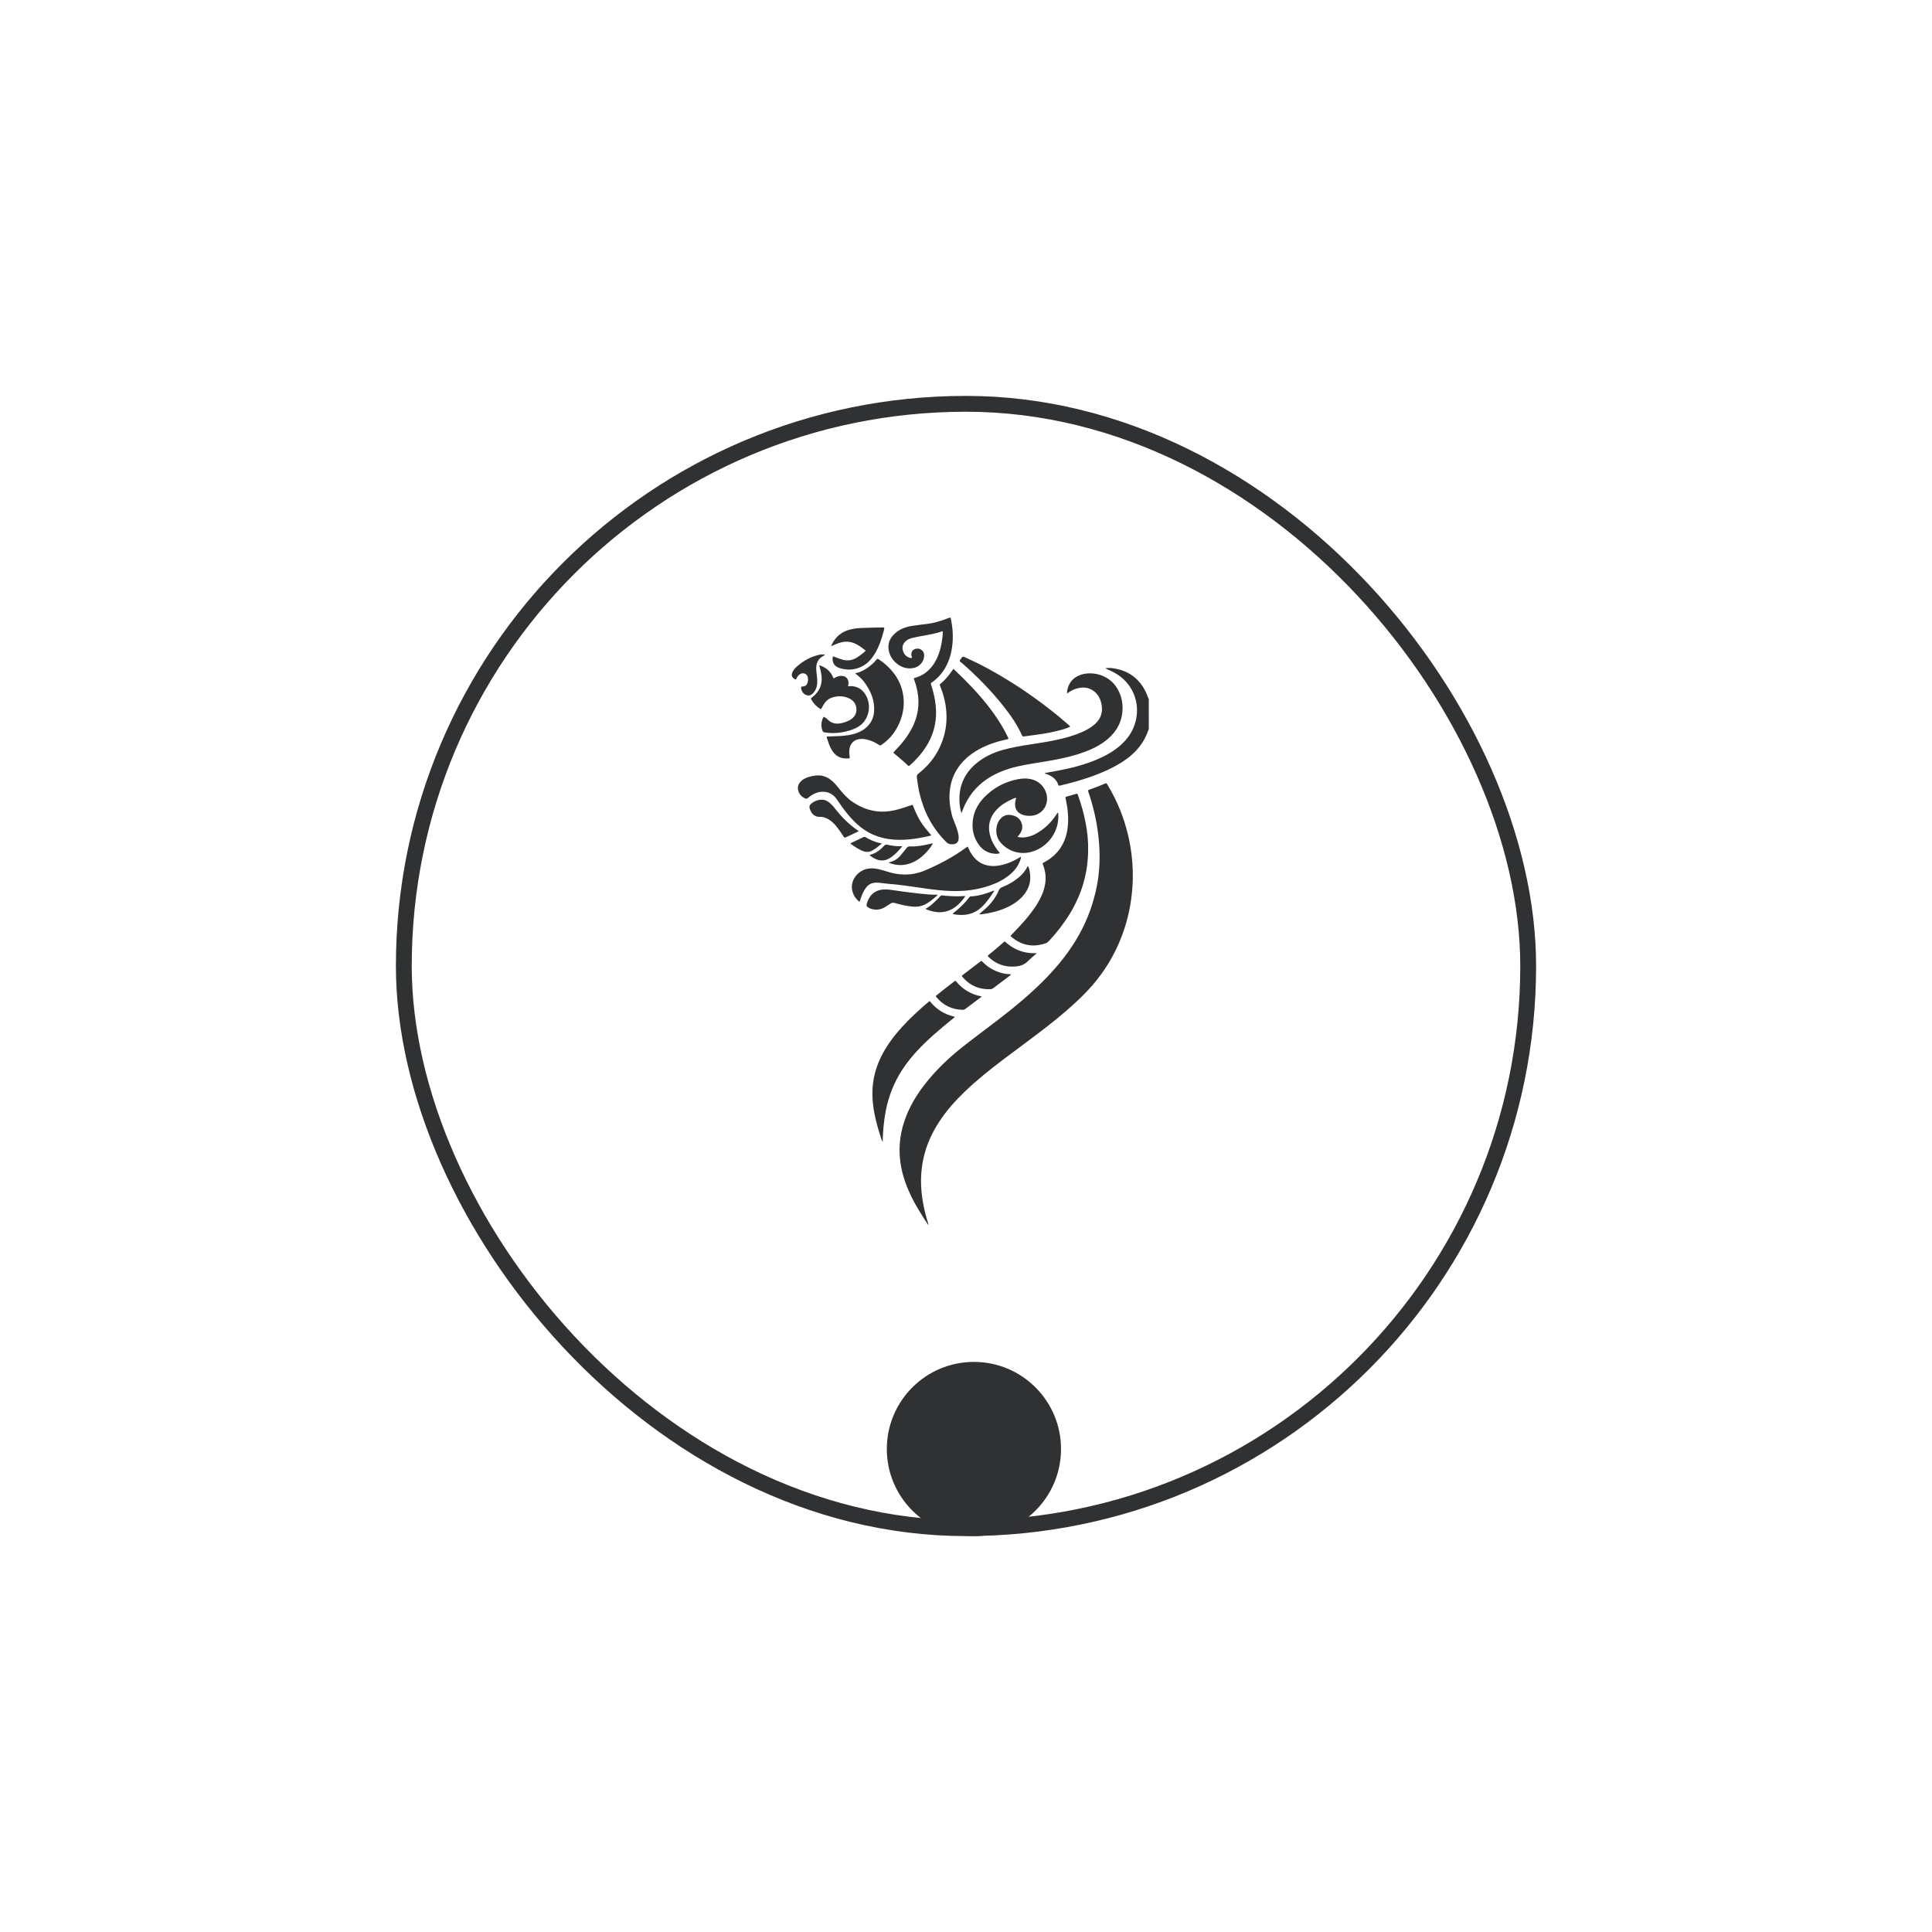 <svg width="122" height="122" viewBox="0 0 122 122" fill="none" xmlns="http://www.w3.org/2000/svg">
<g filter="url(#filter0_d_1177_19544)">
<rect x="25" y="20" width="72" height="72" rx="36" fill="white"/>
<rect x="25.5" y="20.5" width="71" height="71" rx="35.5" stroke="#303133"/>
</g>
<path d="M72.543 46.031C72.503 46.136 72.466 46.242 72.423 46.346C72.153 46.998 71.71 47.511 71.144 47.923C70.586 48.331 69.968 48.629 69.328 48.882C68.553 49.189 67.753 49.415 66.943 49.605C66.891 49.617 66.845 49.634 66.821 49.555C66.731 49.242 66.498 49.063 66.218 48.931C66.14 48.894 66.059 48.862 65.952 48.816C66.21 48.771 66.438 48.733 66.664 48.692C67.561 48.526 68.445 48.31 69.287 47.951C69.832 47.719 70.347 47.433 70.788 47.032C71.233 46.63 71.553 46.152 71.706 45.568C72.029 44.338 71.496 43.094 70.38 42.483C70.213 42.392 70.042 42.313 69.869 42.237C69.851 42.229 69.826 42.229 69.815 42.187C69.955 42.18 70.094 42.173 70.231 42.191C71.403 42.342 72.142 43.007 72.518 44.104C72.522 44.115 72.534 44.123 72.542 44.132C72.543 44.765 72.543 45.398 72.543 46.031Z" fill="#303133"/>
<path d="M58.616 77.355C58.572 77.289 58.535 77.235 58.5 77.181C58.155 76.644 57.812 76.107 57.534 75.531C57.252 74.947 57.031 74.343 56.908 73.704C56.717 72.712 56.79 71.738 57.114 70.782C57.396 69.949 57.836 69.201 58.371 68.507C59.08 67.589 59.912 66.794 60.822 66.079C61.556 65.503 62.308 64.95 63.047 64.382C64.108 63.564 65.138 62.712 66.072 61.748C66.865 60.929 67.569 60.043 68.128 59.047C68.68 58.065 69.057 57.022 69.269 55.917C69.427 55.1 69.465 54.276 69.416 53.45C69.355 52.434 69.172 51.438 68.875 50.464C68.826 50.304 68.776 50.144 68.722 49.987C68.701 49.925 68.707 49.892 68.775 49.869C69.12 49.749 69.461 49.62 69.796 49.472C69.865 49.441 69.89 49.48 69.919 49.528C70.093 49.819 70.257 50.114 70.407 50.419C70.872 51.368 71.192 52.365 71.372 53.404C71.496 54.12 71.553 54.842 71.531 55.569C71.482 57.172 71.113 58.697 70.386 60.132C69.879 61.133 69.219 62.021 68.426 62.815C67.712 63.529 66.942 64.179 66.147 64.8C65.226 65.521 64.275 66.205 63.341 66.913C62.507 67.547 61.687 68.199 60.93 68.925C60.323 69.509 59.764 70.135 59.303 70.843C58.853 71.534 58.513 72.274 58.329 73.079C58.186 73.709 58.133 74.344 58.172 74.989C58.218 75.766 58.378 76.519 58.611 77.259C58.617 77.285 58.635 77.309 58.616 77.355Z" fill="#303133"/>
<path d="M60.204 42.234C60.407 42.428 60.602 42.611 60.793 42.8C61.538 43.537 62.238 44.314 62.837 45.177C63.136 45.606 63.406 46.055 63.634 46.526C63.702 46.664 63.701 46.664 63.552 46.696C62.956 46.824 62.38 47.01 61.841 47.304C61.25 47.626 60.752 48.048 60.402 48.629C60.162 49.031 60.026 49.468 59.977 49.934C59.921 50.456 59.982 50.967 60.11 51.474C60.168 51.699 60.273 51.909 60.352 52.128C60.42 52.314 60.484 52.5 60.52 52.695C60.539 52.791 60.543 52.888 60.533 52.984C60.516 53.17 60.397 53.288 60.211 53.31C60.184 53.312 60.158 53.312 60.131 53.313C59.977 53.328 59.859 53.277 59.745 53.163C58.894 52.318 58.357 51.302 58.078 50.145C57.994 49.798 57.943 49.447 57.895 49.095C57.881 48.988 57.91 48.921 57.997 48.851C58.8 48.219 59.352 47.417 59.62 46.429C59.758 45.92 59.797 45.402 59.752 44.876C59.706 44.346 59.576 43.839 59.379 43.346C59.319 43.197 59.323 43.234 59.433 43.142C59.702 42.915 59.918 42.646 60.117 42.36C60.143 42.323 60.168 42.287 60.204 42.234Z" fill="#303133"/>
<path d="M68.712 53.587C68.719 55.122 68.308 56.474 67.542 57.724C67.161 58.344 66.713 58.914 66.216 59.444C66.167 59.497 66.112 59.538 66.045 59.561C65.245 59.84 64.52 59.709 63.872 59.164C63.804 59.106 63.805 59.102 63.872 59.032C64.212 58.676 64.555 58.322 64.868 57.942C65.258 57.468 65.613 56.973 65.838 56.396C65.983 56.023 66.056 55.639 66.017 55.236C65.998 55.029 65.946 54.83 65.873 54.636C65.826 54.51 65.824 54.51 65.949 54.444C66.325 54.241 66.651 53.978 66.905 53.629C67.197 53.228 67.354 52.778 67.416 52.291C67.496 51.674 67.43 51.064 67.299 50.46C67.293 50.439 67.29 50.417 67.284 50.396C67.274 50.35 67.287 50.319 67.336 50.306C67.547 50.247 67.76 50.19 67.971 50.127C68.034 50.107 68.046 50.142 68.062 50.187C68.175 50.497 68.273 50.811 68.361 51.129C68.51 51.676 68.62 52.231 68.677 52.796C68.701 53.081 68.719 53.366 68.712 53.587Z" fill="#303133"/>
<path d="M60.712 51.351C60.645 51.14 60.614 50.945 60.597 50.75C60.514 49.771 60.825 48.943 61.561 48.282C62.073 47.824 62.679 47.537 63.335 47.353C63.903 47.192 64.486 47.098 65.068 47.007C65.811 46.89 66.557 46.783 67.286 46.585C67.75 46.46 68.205 46.309 68.629 46.077C68.815 45.976 68.99 45.86 69.149 45.717C69.551 45.352 69.665 44.902 69.539 44.387C69.449 44.016 69.252 43.718 68.904 43.537C68.633 43.396 68.347 43.391 68.056 43.461C67.856 43.508 67.673 43.594 67.504 43.706C67.468 43.73 67.431 43.754 67.371 43.793C67.381 43.706 67.385 43.639 67.398 43.573C67.499 43.076 67.798 42.754 68.28 42.6C68.983 42.377 70.067 42.597 70.584 43.529C70.846 44.003 70.934 44.509 70.864 45.044C70.764 45.806 70.359 46.378 69.751 46.825C69.255 47.189 68.697 47.425 68.115 47.611C67.476 47.816 66.819 47.944 66.16 48.059C65.515 48.173 64.863 48.255 64.223 48.405C63.545 48.565 62.901 48.807 62.32 49.199C61.608 49.679 61.109 50.328 60.8 51.124C60.773 51.194 60.747 51.263 60.712 51.351Z" fill="#303133"/>
<path d="M56.416 47.515C56.58 47.333 56.758 47.157 56.92 46.964C57.228 46.595 57.498 46.2 57.693 45.759C58.046 44.962 58.085 44.146 57.853 43.312C57.818 43.186 57.775 43.06 57.733 42.936C57.696 42.826 57.693 42.824 57.803 42.794C58.184 42.69 58.5 42.484 58.761 42.19C58.901 42.032 59.02 41.858 59.116 41.669C59.381 41.145 59.489 40.584 59.532 40.006C59.545 39.82 59.524 39.853 59.387 39.899C59.07 40.007 58.739 40.064 58.41 40.125C58.142 40.174 57.872 40.217 57.607 40.283C57.438 40.325 57.282 40.395 57.159 40.522C57.006 40.68 56.953 40.865 57.014 41.078C57.078 41.31 57.221 41.473 57.458 41.54C57.499 41.552 57.544 41.561 57.592 41.536C57.582 41.503 57.574 41.47 57.565 41.437C57.511 41.217 57.594 41.048 57.789 40.981C58.003 40.907 58.238 41.006 58.322 41.203C58.352 41.277 58.365 41.355 58.358 41.436C58.328 41.805 58.058 42.106 57.696 42.179C57.312 42.259 56.97 42.162 56.664 41.929C56.378 41.71 56.188 41.425 56.121 41.068C56.042 40.65 56.187 40.308 56.487 40.022C56.802 39.721 57.195 39.584 57.615 39.519C57.937 39.471 58.261 39.436 58.585 39.393C59.028 39.334 59.452 39.2 59.867 39.038C60.029 38.976 60.026 38.975 60.06 39.149C60.144 39.574 60.184 40.001 60.161 40.433C60.128 41.084 59.981 41.702 59.635 42.263C59.435 42.584 59.181 42.855 58.87 43.072C58.767 43.145 58.767 43.145 58.804 43.26C58.946 43.691 59.045 44.13 59.089 44.584C59.168 45.407 59.021 46.185 58.62 46.911C58.319 47.456 57.916 47.917 57.453 48.332C57.41 48.368 57.38 48.384 57.332 48.337C57.053 48.068 56.752 47.824 56.458 47.572C56.44 47.557 56.419 47.547 56.416 47.515Z" fill="#303133"/>
<path d="M61.111 53.469C61.189 53.648 61.273 53.822 61.385 53.98C61.617 54.313 61.92 54.55 62.322 54.642C62.646 54.716 62.97 54.694 63.29 54.616C63.662 54.525 64.005 54.371 64.334 54.178C64.374 54.155 64.412 54.122 64.468 54.11C64.476 54.188 64.446 54.255 64.423 54.323C64.291 54.705 64.046 55.005 63.737 55.257C63.253 55.65 62.69 55.882 62.093 56.044C61.289 56.265 60.471 56.304 59.643 56.242C59.002 56.195 58.365 56.097 57.729 56.004C57.188 55.924 56.648 55.853 56.103 55.81C55.914 55.795 55.726 55.767 55.538 55.745C55.397 55.728 55.257 55.733 55.118 55.762C54.951 55.797 54.82 55.889 54.714 56.019C54.536 56.238 54.43 56.493 54.344 56.757C54.324 56.817 54.314 56.882 54.274 56.95C54.033 56.757 53.879 56.52 53.815 56.226C53.675 55.568 54.197 54.976 54.758 54.864C55.089 54.798 55.407 54.853 55.722 54.948C55.978 55.026 56.234 55.109 56.498 55.161C57.148 55.285 57.777 55.231 58.388 54.974C59.32 54.581 60.208 54.107 61.026 53.51C61.043 53.496 61.062 53.485 61.08 53.473C61.086 53.469 61.091 53.47 61.111 53.469Z" fill="#303133"/>
<path d="M55.736 72.123C55.645 71.923 55.584 71.712 55.521 71.504C55.396 71.097 55.288 70.685 55.209 70.266C55.053 69.436 55.035 68.608 55.247 67.784C55.402 67.178 55.664 66.619 55.998 66.093C56.28 65.65 56.606 65.242 56.959 64.853C57.475 64.286 58.041 63.771 58.624 63.273C58.702 63.206 58.705 63.206 58.758 63.271C59.143 63.746 59.636 64.049 60.231 64.189C60.248 64.193 60.266 64.198 60.285 64.203C60.283 64.257 60.234 64.273 60.203 64.298C59.779 64.641 59.358 64.988 58.951 65.35C58.213 66.009 57.524 66.71 56.981 67.542C56.452 68.351 56.108 69.233 55.927 70.18C55.804 70.822 55.756 71.468 55.736 72.123Z" fill="#303133"/>
<path d="M52.207 46.511C52.436 46.502 52.659 46.493 52.884 46.485C53.197 46.474 53.508 46.448 53.814 46.374C54.188 46.283 54.529 46.13 54.799 45.844C55.045 45.584 55.173 45.273 55.196 44.919C55.239 44.236 54.997 43.645 54.599 43.106C54.458 42.913 54.29 42.747 54.099 42.601C54.07 42.578 54.031 42.563 54.013 42.517C54.491 42.411 54.87 42.143 55.21 41.81C55.254 41.766 55.294 41.72 55.333 41.672C55.409 41.583 55.409 41.581 55.512 41.65C55.788 41.833 56.039 42.046 56.261 42.294C56.649 42.725 56.911 43.221 57.017 43.793C57.136 44.434 57.052 45.053 56.796 45.649C56.559 46.197 56.205 46.655 55.713 47C55.692 47.015 55.666 47.027 55.647 47.044C55.602 47.084 55.563 47.073 55.517 47.044C55.361 46.944 55.198 46.857 55.025 46.789C54.823 46.712 54.615 46.656 54.396 46.66C53.949 46.667 53.662 46.937 53.631 47.384C53.622 47.52 53.631 47.656 53.655 47.79C53.67 47.873 53.662 47.885 53.58 47.891C53.186 47.92 52.847 47.814 52.605 47.483C52.456 47.277 52.363 47.045 52.285 46.806C52.255 46.71 52.208 46.619 52.207 46.511Z" fill="#303133"/>
<path d="M58.8 52.753C58.659 52.803 58.513 52.827 58.367 52.857C57.927 52.95 57.482 53.012 57.033 53.03C56.159 53.061 55.332 52.902 54.593 52.407C54.171 52.126 53.821 51.77 53.502 51.38C53.275 51.1 53.064 50.807 52.865 50.507C52.694 50.251 52.468 50.07 52.16 50.015C51.861 49.961 51.582 50.027 51.321 50.176C51.218 50.235 51.118 50.301 51.032 50.381C50.971 50.438 50.911 50.449 50.84 50.417C50.595 50.309 50.442 50.115 50.394 49.863C50.351 49.627 50.46 49.427 50.646 49.274C50.784 49.159 50.95 49.097 51.12 49.05C51.346 48.987 51.574 48.947 51.811 48.973C52.099 49.005 52.34 49.13 52.551 49.319C52.71 49.458 52.846 49.62 52.977 49.787C53.237 50.115 53.515 50.425 53.868 50.66C54.489 51.07 55.163 51.291 55.913 51.248C56.315 51.224 56.703 51.123 57.084 50.999C57.235 50.95 57.385 50.897 57.534 50.847C57.628 50.815 57.629 50.815 57.666 50.909C57.792 51.233 57.932 51.55 58.114 51.847C58.296 52.139 58.513 52.404 58.739 52.663C58.756 52.683 58.774 52.703 58.79 52.722C58.797 52.728 58.795 52.738 58.8 52.753Z" fill="#303133"/>
<path d="M67.572 45.89C67.403 45.976 67.227 46.032 67.05 46.08C66.51 46.232 65.96 46.33 65.406 46.403C65.161 46.436 64.917 46.467 64.674 46.501C64.605 46.51 64.562 46.502 64.531 46.428C64.233 45.757 63.815 45.16 63.36 44.586C62.576 43.598 61.695 42.703 60.747 41.871C60.696 41.826 60.607 41.793 60.608 41.724C60.61 41.669 60.675 41.615 60.712 41.561C60.79 41.446 60.791 41.446 60.914 41.499C61.889 41.925 62.817 42.437 63.719 42.996C64.82 43.679 65.869 44.433 66.87 45.255C67.08 45.428 67.285 45.608 67.492 45.786C67.518 45.813 67.555 45.832 67.572 45.89Z" fill="#303133"/>
<path d="M64.17 50.377C64.064 50.387 63.997 50.43 63.925 50.461C63.555 50.623 63.214 50.83 62.936 51.127C62.45 51.646 62.344 52.243 62.567 52.908C62.68 53.242 62.868 53.532 63.084 53.806C63.1 53.826 63.126 53.84 63.131 53.88C62.997 53.928 62.858 53.918 62.722 53.9C62.344 53.85 62.044 53.663 61.82 53.358C61.494 52.913 61.372 52.408 61.423 51.865C61.487 51.182 61.825 50.637 62.32 50.184C62.87 49.678 63.52 49.358 64.252 49.209C64.562 49.146 64.874 49.138 65.182 49.222C65.827 49.399 66.237 50.065 66.09 50.699C65.987 51.146 65.61 51.473 65.147 51.512C64.921 51.53 64.699 51.514 64.489 51.414C64.238 51.294 64.109 51.097 64.101 50.821C64.096 50.677 64.121 50.534 64.17 50.377Z" fill="#303133"/>
<path d="M51.731 42.004C52.179 42.146 52.484 42.429 52.634 42.835C52.677 42.831 52.711 42.802 52.748 42.782C52.875 42.715 53.007 42.675 53.153 42.68C53.399 42.688 53.564 42.848 53.579 43.094C53.583 43.172 53.576 43.25 53.553 43.339C53.653 43.333 53.735 43.321 53.818 43.329C54.194 43.366 54.471 43.559 54.659 43.875C54.996 44.444 54.923 45.16 54.506 45.632C54.326 45.835 54.098 45.968 53.848 46.06C53.272 46.274 52.679 46.343 52.069 46.248C51.997 46.237 51.964 46.208 51.939 46.142C51.836 45.868 51.848 45.6 51.969 45.337C52.006 45.256 52.013 45.251 52.083 45.297C52.149 45.34 52.218 45.383 52.272 45.439C52.519 45.697 52.818 45.736 53.149 45.661C53.33 45.62 53.505 45.559 53.666 45.468C53.948 45.309 54.102 45.071 54.08 44.746C54.059 44.432 53.876 44.215 53.596 44.09C53.252 43.937 52.895 43.932 52.539 44.049C52.279 44.136 52.102 44.32 51.972 44.554C51.959 44.578 51.947 44.601 51.935 44.624C51.845 44.805 51.844 44.806 51.676 44.682C51.492 44.548 51.346 44.379 51.237 44.18C51.206 44.126 51.208 44.092 51.263 44.049C51.394 43.952 51.51 43.837 51.61 43.708C51.838 43.41 51.915 43.072 51.878 42.703C51.855 42.471 51.796 42.247 51.731 42.004Z" fill="#303133"/>
<path d="M64.253 52.842C64.415 52.887 64.566 52.895 64.72 52.877C65.12 52.826 65.466 52.647 65.785 52.414C66.158 52.141 66.468 51.806 66.72 51.419C66.744 51.384 66.76 51.341 66.797 51.316C66.82 51.324 66.821 51.34 66.824 51.359C66.92 52.457 66.203 53.491 65.139 53.79C64.394 54 63.63 53.756 63.146 53.156C62.834 52.77 62.835 52.117 63.151 51.732C63.327 51.517 63.557 51.423 63.831 51.465C64.156 51.516 64.412 51.666 64.519 52.001C64.594 52.237 64.542 52.452 64.404 52.65C64.361 52.713 64.31 52.771 64.253 52.842Z" fill="#303133"/>
<path d="M54.673 41.088C54.287 40.791 53.914 40.495 53.396 40.521C53.131 40.534 52.889 40.628 52.651 40.733C52.6 40.756 52.55 40.779 52.48 40.811C52.557 40.611 52.659 40.45 52.782 40.302C53.073 39.953 53.459 39.782 53.898 39.706C54.225 39.648 54.556 39.651 54.886 39.639C55.181 39.628 55.476 39.627 55.771 39.621C55.792 39.621 55.815 39.617 55.84 39.636C55.84 39.743 55.803 39.846 55.775 39.95C55.655 40.41 55.495 40.856 55.25 41.266C55.041 41.615 54.779 41.913 54.406 42.096C53.949 42.318 53.473 42.336 52.994 42.179C52.69 42.08 52.542 41.83 52.577 41.526C52.588 41.443 52.596 41.437 52.676 41.47C52.855 41.544 53.035 41.613 53.224 41.662C53.522 41.738 53.799 41.7 54.065 41.55C54.283 41.424 54.475 41.266 54.673 41.088Z" fill="#303133"/>
<path d="M59.212 56.518C58.953 56.742 58.71 56.965 58.411 57.114C58.168 57.235 57.91 57.273 57.641 57.251C57.249 57.218 56.869 57.126 56.491 57.02C56.402 56.995 56.331 57.001 56.253 57.045C56.13 57.115 56.019 57.202 55.898 57.275C55.606 57.452 55.298 57.49 54.974 57.378C54.953 57.371 54.933 57.363 54.913 57.353C54.708 57.251 54.687 57.196 54.76 56.981C54.901 56.569 55.162 56.286 55.602 56.193C55.83 56.146 56.057 56.163 56.286 56.196C56.869 56.28 57.453 56.364 58.039 56.425C58.416 56.465 58.793 56.505 59.173 56.498C59.181 56.499 59.189 56.506 59.212 56.518Z" fill="#303133"/>
<path d="M61.828 57.73C61.942 57.63 62.036 57.544 62.132 57.464C62.545 57.121 62.866 56.708 63.077 56.214C63.115 56.122 63.173 56.07 63.266 56.031C63.695 55.855 64.096 55.627 64.439 55.309C64.617 55.143 64.766 54.954 64.875 54.734C64.883 54.719 64.894 54.706 64.909 54.684C64.975 54.789 64.995 54.901 65.018 55.011C65.134 55.58 65.006 56.091 64.629 56.535C64.316 56.907 63.916 57.158 63.474 57.348C63.006 57.549 62.514 57.664 62.011 57.729C61.971 57.734 61.931 57.735 61.892 57.737C61.88 57.738 61.868 57.735 61.828 57.73Z" fill="#303133"/>
<path d="M63.832 61.531C63.827 61.58 63.791 61.593 63.764 61.614C63.418 61.876 63.069 62.136 62.722 62.399C62.676 62.434 62.628 62.458 62.568 62.462C61.884 62.499 61.307 62.271 60.844 61.767C60.694 61.603 60.715 61.63 60.863 61.515C61.206 61.254 61.547 60.991 61.889 60.73C61.972 60.667 61.974 60.666 62.048 60.741C62.459 61.159 62.956 61.41 63.536 61.501C63.633 61.516 63.735 61.505 63.832 61.531Z" fill="#303133"/>
<path d="M61.99 62.938C61.888 63.013 61.797 63.081 61.706 63.149C61.456 63.336 61.206 63.522 60.957 63.712C60.906 63.751 60.853 63.771 60.788 63.768C60.122 63.75 59.569 63.494 59.143 62.978C59.08 62.902 59.081 62.899 59.159 62.836C59.516 62.543 59.882 62.262 60.248 61.983C60.331 61.921 60.333 61.921 60.394 61.993C60.803 62.485 61.321 62.792 61.95 62.913C61.96 62.915 61.966 62.922 61.99 62.938Z" fill="#303133"/>
<path d="M54.229 52.49C53.935 52.627 53.662 52.755 53.388 52.884C53.334 52.911 53.311 52.883 53.283 52.842C53.147 52.638 53.013 52.432 52.86 52.238C52.674 52.001 52.462 51.794 52.181 51.667C52.059 51.613 51.937 51.58 51.8 51.584C51.439 51.593 51.235 51.395 51.127 51.048C51.091 50.935 51.128 50.826 51.221 50.751C51.447 50.567 51.706 50.471 52.002 50.508C52.175 50.529 52.312 50.627 52.438 50.739C52.587 50.87 52.706 51.03 52.829 51.184C53.211 51.659 53.646 52.08 54.148 52.427C54.171 52.441 54.191 52.46 54.229 52.49Z" fill="#303133"/>
<path d="M65.455 60.206C65.263 60.376 65.077 60.525 64.912 60.692C64.705 60.901 64.457 60.998 64.172 61.026C63.509 61.092 62.928 60.909 62.441 60.446C62.355 60.364 62.357 60.359 62.445 60.286C62.758 60.036 63.063 59.777 63.361 59.511C63.441 59.438 63.444 59.438 63.531 59.516C63.904 59.85 64.335 60.065 64.828 60.152C64.981 60.178 65.132 60.195 65.287 60.193C65.336 60.191 65.384 60.181 65.455 60.206Z" fill="#303133"/>
<path d="M50.26 42.912C50.021 42.831 49.94 42.656 50.045 42.438C50.12 42.28 50.238 42.156 50.37 42.044C50.763 41.713 51.202 41.471 51.704 41.353C51.829 41.324 51.954 41.311 52.084 41.343C52.072 41.394 52.025 41.397 51.993 41.414C51.69 41.587 51.539 41.844 51.542 42.192C51.544 42.448 51.596 42.698 51.607 42.953C51.617 43.227 51.575 43.487 51.399 43.71C51.289 43.848 51.157 43.954 50.971 43.909C50.773 43.863 50.658 43.72 50.599 43.533C50.594 43.516 50.592 43.499 50.591 43.482C50.579 43.362 50.588 43.348 50.71 43.348C50.836 43.347 50.916 43.282 50.968 43.176C51.027 43.048 51.041 42.912 51.011 42.776C50.965 42.553 50.744 42.452 50.541 42.557C50.448 42.605 50.381 42.68 50.331 42.771C50.305 42.818 50.283 42.866 50.26 42.912Z" fill="#303133"/>
<path d="M58.901 53.267C58.819 53.434 58.71 53.571 58.598 53.704C58.282 54.075 57.913 54.373 57.443 54.53C57.021 54.671 56.603 54.652 56.188 54.506C56.17 54.499 56.145 54.498 56.137 54.472C56.149 54.439 56.18 54.447 56.203 54.44C56.484 54.365 56.715 54.212 56.896 53.985C57.014 53.837 57.135 53.692 57.252 53.544C57.307 53.475 57.37 53.443 57.466 53.448C57.914 53.467 58.349 53.38 58.782 53.274C58.816 53.265 58.848 53.246 58.901 53.267Z" fill="#303133"/>
<path d="M60.145 57.711C60.258 57.615 60.35 57.535 60.444 57.456C60.717 57.225 60.971 56.975 61.184 56.687C61.215 56.645 61.245 56.606 61.308 56.604C61.776 56.583 62.216 56.447 62.649 56.279C62.688 56.263 62.73 56.252 62.779 56.234C62.773 56.259 62.773 56.274 62.768 56.283C62.527 56.656 62.276 57.022 61.941 57.322C61.555 57.668 61.099 57.801 60.589 57.773C60.451 57.766 60.311 57.755 60.145 57.711Z" fill="#303133"/>
<path d="M58.433 57.389C58.77 57.227 59.011 56.963 59.263 56.715C59.323 56.657 59.373 56.573 59.444 56.548C59.514 56.523 59.607 56.558 59.689 56.565C60.018 56.591 60.347 56.611 60.679 56.593C60.765 56.587 60.851 56.585 60.955 56.58C60.908 56.678 60.85 56.743 60.797 56.81C60.612 57.042 60.4 57.245 60.14 57.393C59.756 57.608 59.35 57.653 58.926 57.558C58.759 57.522 58.595 57.474 58.433 57.389Z" fill="#303133"/>
<path d="M56.968 53.451C56.735 53.734 56.489 54.005 56.168 54.197C55.89 54.363 55.606 54.382 55.311 54.251C55.167 54.187 55.033 54.108 54.91 54.002C54.929 53.99 54.939 53.98 54.951 53.976C55.304 53.883 55.585 53.678 55.823 53.411C55.883 53.343 55.939 53.324 56.028 53.343C56.32 53.405 56.616 53.45 56.916 53.436C56.932 53.435 56.951 53.431 56.968 53.451Z" fill="#303133"/>
<path d="M55.68 53.272C55.475 53.436 55.291 53.598 55.073 53.714C54.882 53.816 54.687 53.817 54.487 53.74C54.201 53.631 53.957 53.452 53.712 53.282C53.717 53.226 53.76 53.224 53.789 53.21C54.031 53.094 54.274 52.983 54.515 52.866C54.573 52.838 54.616 52.842 54.672 52.875C54.923 53.02 55.185 53.144 55.469 53.216C55.533 53.231 55.6 53.231 55.68 53.272Z" fill="#303133"/>
<circle cx="61.5" cy="91.5" r="5.5" fill="#303133"/>
<defs>
<filter id="filter0_d_1177_19544" x="0" y="0" width="122" height="122" filterUnits="userSpaceOnUse" color-interpolation-filters="sRGB">
<feFlood flood-opacity="0" result="BackgroundImageFix"/>
<feColorMatrix in="SourceAlpha" type="matrix" values="0 0 0 0 0 0 0 0 0 0 0 0 0 0 0 0 0 0 127 0" result="hardAlpha"/>
<feOffset dy="5"/>
<feGaussianBlur stdDeviation="12.5"/>
<feComposite in2="hardAlpha" operator="out"/>
<feColorMatrix type="matrix" values="0 0 0 0 0.14 0 0 0 0 0.149 0 0 0 0 0.233 0 0 0 0.05 0"/>
<feBlend mode="normal" in2="BackgroundImageFix" result="effect1_dropShadow_1177_19544"/>
<feBlend mode="normal" in="SourceGraphic" in2="effect1_dropShadow_1177_19544" result="shape"/>
</filter>
</defs>
</svg>
